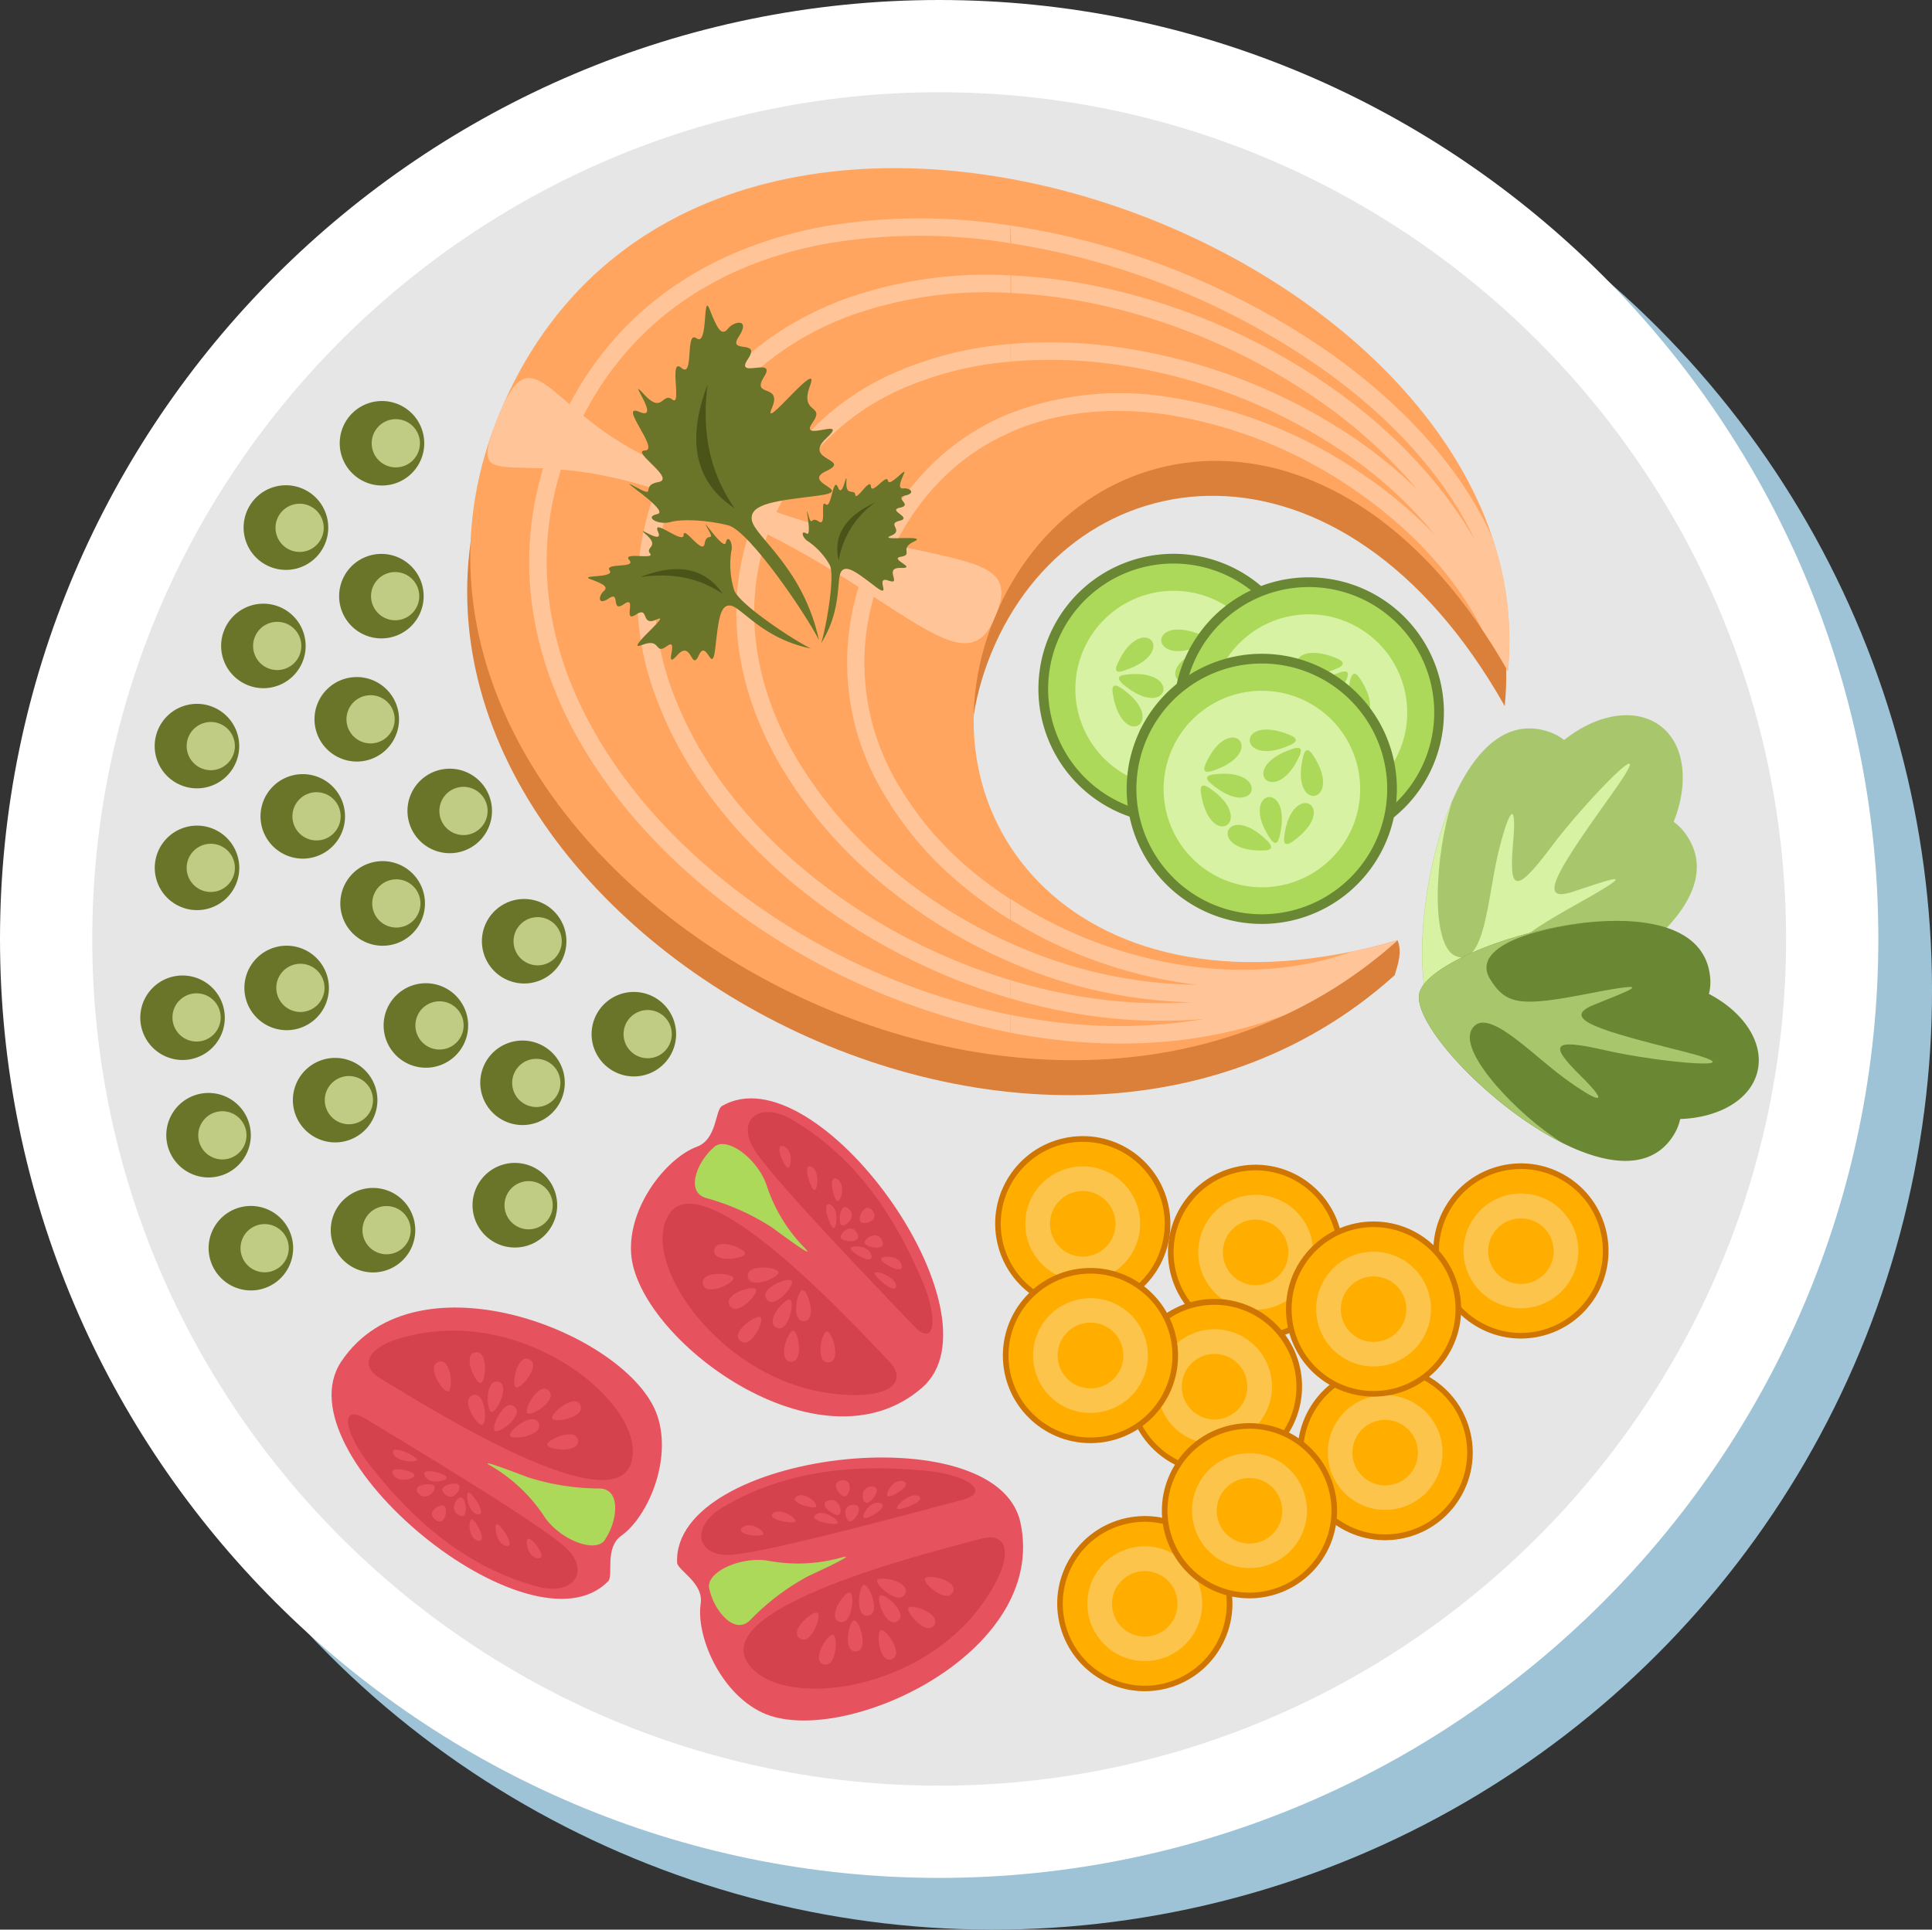 <svg xmlns="http://www.w3.org/2000/svg" width="294.87" height="294.58" viewBox="0 0 294.87 294.58">
  <rect x="0" y="0" width="294.87" height="294.58" fill="#333333" stroke="none"/>
  <defs>
    <style>
      .cls-1 {
        fill: #9fc3d6;
      }

      .cls-2 {
        fill: #fff;
      }

      .cls-10, .cls-11, .cls-12, .cls-13, .cls-17, .cls-18, .cls-19, .cls-2, .cls-20, .cls-21, .cls-22, .cls-3, .cls-4, .cls-5, .cls-7, .cls-8, .cls-9 {
        fill-rule: evenodd;
      }

      .cls-3 {
        fill: #e6e6e6;
      }

      .cls-4 {
        fill: #db803b;
      }

      .cls-5 {
        fill: #ffa55f;
      }

      .cls-6, .cls-7 {
        fill: #ffc599;
      }

      .cls-8 {
        fill: #6a7529;
      }

      .cls-9 {
        fill: #c0cc84;
      }

      .cls-10 {
        fill: #4b5418;
      }

      .cls-11 {
        fill: #e6535f;
      }

      .cls-12 {
        fill: #d4424e;
      }

      .cls-13 {
        fill: #add95b;
      }

      .cls-14, .cls-21 {
        fill: #cf7602;
      }

      .cls-15, .cls-17 {
        fill: #ffae00;
      }

      .cls-16, .cls-20 {
        fill: #fcc44b;
      }

      .cls-18 {
        fill: #6a8733;
      }

      .cls-19 {
        fill: #d6f2a2;
      }

      .cls-22 {
        fill: #a8c76d;
      }
    </style>
  </defs>
  <title>Asset 43food2</title>
  <g id="Layer_2" data-name="Layer 2">
    <g id="Background">
      <g>
        <circle class="cls-1" cx="151.53" cy="151.24" r="143.34" transform="translate(-62.56 151.44) rotate(-45)"/>
        <g>
          <path class="cls-2" d="M143.34,286.68c78.95,0,143.34-64.39,143.34-143.34S222.29,0,143.34,0,0,64.39,0,143.34,64.39,286.68,143.34,286.68Z"/>
          <path class="cls-3" d="M143.34,272.6c71.19,0,129.26-58.07,129.26-129.26S214.53,14.08,143.34,14.08,14.08,72.14,14.08,143.34,72.14,272.6,143.34,272.6Z"/>
          <g>
            <path class="cls-4" d="M212.86,148.88C156.27,199.73,48.33,135.44,75.66,68.7c30.53-74.53,160.48-26.32,154,39.09-25-44.31-65.88-38.57-78.36-8.1-11.94,29.15,10.5,59.11,62,43.85C214,145.26,213.44,147,212.86,148.88Z"/>
            <g>
              <path class="cls-5" d="M213.32,143.54C156.73,194.39,48.8,130.1,76.13,63.37c30.53-74.54,160.47-26.33,154,39.09-25-44.32-65.89-38.57-78.36-8.11S164.38,157.56,213.32,143.54Z"/>
              <path class="cls-6" d="M196.11,154.94c-12,4.52-25.2,5.35-38.32,3.33-1.19-.19-2.37-.39-3.55-.62v-2.72c1.32.26,2.64.5,4,.7a78.35,78.35,0,0,0,25.62-.09,76.48,76.48,0,0,1-19.21-.75,86.35,86.35,0,0,1-10.37-2.36v-2.79a85.79,85.79,0,0,0,10.8,2.51,75.08,75.08,0,0,0,16.84.86,73.35,73.35,0,0,1-26.49-5.6l-1.15-.48V144q1.06.48,2.16.93a70.68,70.68,0,0,0,26.35,5.41,69.49,69.49,0,0,1-28.51-9.91v-3.17a66.37,66.37,0,0,0,11.21,5.88c13.13,5.38,28.07,6.7,40.82,2.14q3.43-.71,7-1.74a69.81,69.81,0,0,1-17.21,11.4ZM154.24,34.43a110.78,110.78,0,0,1,11.93,2.46,116,116,0,0,1,37.29,17.34c10.94,7.84,19.65,17.42,24.34,27.93a48.84,48.84,0,0,1,2.35,20.3c-1.27-2.25-2.58-4.36-3.93-6.35-4.09-8.16-11.11-15.6-19.57-21.38a69.38,69.38,0,0,0-28.31-11.4c-8.42-1.26-16.78-.58-24.1,2.64v-2.9a46.9,46.9,0,0,1,24.5-2.39,72,72,0,0,1,29.41,11.84A69.94,69.94,0,0,1,219,81.66a64,64,0,0,0-13.45-12.32A83.19,83.19,0,0,0,172,55.91a71.76,71.76,0,0,0-17.79-.72V52.51a73.76,73.76,0,0,1,18.22.77,86.06,86.06,0,0,1,34.65,13.86,71.57,71.57,0,0,1,9.21,7.58A77.33,77.33,0,0,0,202,61.63a94.29,94.29,0,0,0-35.67-15.41,82.14,82.14,0,0,0-12-1.5V42.05a85.08,85.08,0,0,1,12.58,1.55,97,97,0,0,1,36.69,15.84c9,6.38,16.47,14.21,21.49,23-4.57-9.74-12.81-18.68-23.1-26a113,113,0,0,0-36.41-16.94,108.62,108.62,0,0,0-11.25-2.34Zm0,123.22a105.8,105.8,0,0,1-38.69-16.19c-12.58-8.52-22.93-19.56-29-31.88-6.51-13.27-8-28-2-42.78,7.81-19.07,23.33-29,41.48-32.28a88.07,88.07,0,0,1,28.17-.09v2.7a85.27,85.27,0,0,0-27.71,0c-17.28,3.07-32,12.55-39.46,30.66-5.72,14-4.27,28,1.91,40.58C94.81,120.3,104.84,131,117,139.24a103.29,103.29,0,0,0,37.2,15.69v2.72Zm0-91.68v-2.9a37.11,37.11,0,0,0-4.79,2.33c-7.09,4.12-13.06,10.75-17,20.43a38.71,38.71,0,0,0,2.06,34.7A52.59,52.59,0,0,0,147,135.28a63.37,63.37,0,0,0,7.2,5.15v-3.17a61.74,61.74,0,0,1-5.5-4,50.2,50.2,0,0,1-11.92-14,36.14,36.14,0,0,1-1.91-32.37c3.73-9.11,9.29-15.31,15.88-19.14A32.77,32.77,0,0,1,154.24,66Zm0-23.92A64.43,64.43,0,0,0,129,45.62c-12.27,4.53-22.5,13.42-28.36,27.72a45.24,45.24,0,0,0,.16,34.85c4.69,11.63,13.68,22.16,25,30.34a93.73,93.73,0,0,0,28.44,13.9v-2.79a90.86,90.86,0,0,1-26.87-13.27c-10.92-7.9-19.58-18-24.08-29.18a42.63,42.63,0,0,1-.16-32.83c5.55-13.54,15.22-22,26.81-26.23a61.93,61.93,0,0,1,24.3-3.41V42.05Zm0,10.46a54.84,54.84,0,0,0-16.78,4,40.16,40.16,0,0,0-22.15,22.24c-5.29,12.92-3.07,26.48,4,38.44a68.33,68.33,0,0,0,15.17,17.59,80.39,80.39,0,0,0,19.8,12.13V144a77.52,77.52,0,0,1-18.09-11.25,66,66,0,0,1-14.57-16.89c-6.62-11.26-8.74-24-3.79-36.08A37.61,37.61,0,0,1,138.49,59a52.52,52.52,0,0,1,15.75-3.8Z"/>
              <path class="cls-7" d="M76.13,63.37C71,76,77.16,68.45,96.2,73.55c36.3,9.73,50.18,34,55.59,20.8,6.1-13.51-14.74-4.83-53.89-25C83.39,61.93,81.25,50.87,76.13,63.37Z"/>
            </g>
          </g>
          <g>
            <path class="cls-8" d="M40.21,105.06a6.45,6.45,0,1,0-6.46-6.45A6.47,6.47,0,0,0,40.21,105.06Z"/>
            <path class="cls-9" d="M42.3,102.29a3.68,3.68,0,1,0-3.67-3.68A3.68,3.68,0,0,0,42.3,102.29Z"/>
          </g>
          <g>
            <path class="cls-8" d="M58.21,97.46A6.45,6.45,0,1,0,51.76,91,6.46,6.46,0,0,0,58.21,97.46Z"/>
            <path class="cls-9" d="M60.31,94.69A3.68,3.68,0,1,0,56.63,91,3.69,3.69,0,0,0,60.31,94.69Z"/>
          </g>
          <g>
            <path class="cls-8" d="M30.06,120.35a6.45,6.45,0,1,0-6.45-6.45A6.46,6.46,0,0,0,30.06,120.35Z"/>
            <path class="cls-9" d="M32.16,117.58a3.68,3.68,0,1,0-3.67-3.68A3.69,3.69,0,0,0,32.16,117.58Z"/>
          </g>
          <g>
            <path class="cls-8" d="M43.63,87a6.46,6.46,0,1,0-6.45-6.46A6.47,6.47,0,0,0,43.63,87Z"/>
            <path class="cls-9" d="M45.73,84.26a3.68,3.68,0,1,0-3.68-3.68A3.69,3.69,0,0,0,45.73,84.26Z"/>
          </g>
          <g>
            <path class="cls-8" d="M58.39,144.38a6.46,6.46,0,1,0-6.45-6.45A6.47,6.47,0,0,0,58.39,144.38Z"/>
            <path class="cls-9" d="M60.49,141.6a3.68,3.68,0,1,0-3.68-3.67A3.68,3.68,0,0,0,60.49,141.6Z"/>
          </g>
          <g>
            <path class="cls-8" d="M58.3,74.12a6.45,6.45,0,1,0-6.45-6.45A6.46,6.46,0,0,0,58.3,74.12Z"/>
            <path class="cls-9" d="M60.4,71.35a3.68,3.68,0,1,0-3.67-3.68A3.68,3.68,0,0,0,60.4,71.35Z"/>
          </g>
          <g>
            <path class="cls-8" d="M46.21,131.08a6.45,6.45,0,1,0-6.45-6.45A6.47,6.47,0,0,0,46.21,131.08Z"/>
            <path class="cls-9" d="M48.3,128.3a3.68,3.68,0,1,0-3.67-3.67A3.68,3.68,0,0,0,48.3,128.3Z"/>
          </g>
          <g>
            <path class="cls-8" d="M27.86,161.82a6.45,6.45,0,1,0-6.45-6.45A6.47,6.47,0,0,0,27.86,161.82Z"/>
            <path class="cls-9" d="M30,159a3.68,3.68,0,1,0-3.68-3.67A3.68,3.68,0,0,0,30,159Z"/>
          </g>
          <g>
            <path class="cls-8" d="M51.15,174.4A6.45,6.45,0,1,0,44.7,168,6.47,6.47,0,0,0,51.15,174.4Z"/>
            <path class="cls-9" d="M53.24,171.63A3.68,3.68,0,1,0,49.57,168,3.69,3.69,0,0,0,53.24,171.63Z"/>
          </g>
          <g>
            <path class="cls-8" d="M68.64,130.25a6.45,6.45,0,1,0-6.45-6.45A6.46,6.46,0,0,0,68.64,130.25Z"/>
            <path class="cls-9" d="M70.74,127.48a3.68,3.68,0,1,0-3.68-3.68A3.68,3.68,0,0,0,70.74,127.48Z"/>
          </g>
          <g>
            <path class="cls-8" d="M78.57,190.45A6.46,6.46,0,1,0,72.12,184,6.47,6.47,0,0,0,78.57,190.45Z"/>
            <path class="cls-9" d="M80.67,187.67A3.68,3.68,0,1,0,77,184,3.68,3.68,0,0,0,80.67,187.67Z"/>
          </g>
          <g>
            <path class="cls-8" d="M38.29,197a6.45,6.45,0,1,0-6.45-6.45A6.47,6.47,0,0,0,38.29,197Z"/>
            <path class="cls-9" d="M40.39,194.23a3.68,3.68,0,1,0-3.68-3.68A3.68,3.68,0,0,0,40.39,194.23Z"/>
          </g>
          <g>
            <path class="cls-8" d="M54.46,116.26A6.45,6.45,0,1,0,48,109.81,6.47,6.47,0,0,0,54.46,116.26Z"/>
            <path class="cls-9" d="M56.55,113.49a3.68,3.68,0,1,0-3.67-3.68A3.69,3.69,0,0,0,56.55,113.49Z"/>
          </g>
          <g>
            <path class="cls-8" d="M43.75,157.27a6.45,6.45,0,1,0-6.45-6.45A6.47,6.47,0,0,0,43.75,157.27Z"/>
            <path class="cls-9" d="M45.85,154.49a3.68,3.68,0,1,0-3.68-3.67A3.69,3.69,0,0,0,45.85,154.49Z"/>
          </g>
          <g>
            <path class="cls-8" d="M80,150.14a6.45,6.45,0,1,0-6.45-6.45A6.46,6.46,0,0,0,80,150.14Z"/>
            <path class="cls-9" d="M82.06,147.37a3.68,3.68,0,1,0-3.68-3.68A3.68,3.68,0,0,0,82.06,147.37Z"/>
          </g>
          <g>
            <path class="cls-8" d="M30.07,138.94a6.45,6.45,0,1,0-6.45-6.45A6.46,6.46,0,0,0,30.07,138.94Z"/>
            <path class="cls-9" d="M32.17,136.17a3.68,3.68,0,1,0-3.68-3.68A3.68,3.68,0,0,0,32.17,136.17Z"/>
          </g>
          <g>
            <path class="cls-8" d="M56.93,194.25a6.45,6.45,0,1,0-6.45-6.45A6.46,6.46,0,0,0,56.93,194.25Z"/>
            <path class="cls-9" d="M59,191.48a3.68,3.68,0,1,0-3.68-3.68A3.68,3.68,0,0,0,59,191.48Z"/>
          </g>
          <g>
            <path class="cls-8" d="M65,163a6.45,6.45,0,1,0-6.45-6.45A6.46,6.46,0,0,0,65,163Z"/>
            <path class="cls-9" d="M67.08,160.22a3.68,3.68,0,1,0-3.68-3.67A3.68,3.68,0,0,0,67.08,160.22Z"/>
          </g>
          <g>
            <path class="cls-8" d="M31.83,179.75a6.45,6.45,0,1,0-6.45-6.45A6.46,6.46,0,0,0,31.83,179.75Z"/>
            <path class="cls-9" d="M33.93,177a3.68,3.68,0,1,0-3.67-3.68A3.68,3.68,0,0,0,33.93,177Z"/>
          </g>
          <g>
            <path class="cls-8" d="M96.74,164.33a6.45,6.45,0,1,0-6.45-6.45A6.47,6.47,0,0,0,96.74,164.33Z"/>
            <path class="cls-9" d="M98.84,161.55a3.68,3.68,0,1,0-3.67-3.67A3.68,3.68,0,0,0,98.84,161.55Z"/>
          </g>
          <g>
            <path class="cls-8" d="M79.75,171.75a6.45,6.45,0,1,0-6.45-6.45A6.46,6.46,0,0,0,79.75,171.75Z"/>
            <path class="cls-9" d="M81.85,169a3.68,3.68,0,1,0-3.68-3.68A3.69,3.69,0,0,0,81.85,169Z"/>
          </g>
          <g>
            <g>
              <path class="cls-8" d="M125,97.74c-1.91-3.88-10.65-16.74-13.87-17.55s-7-1-8.81-.49-4.12-.77-2-1.22-7-6.13-3.41-4.19.67-.21,3.54-.69-4.32-4.77-2-4.83-4.27-7.35-.83-5.88-2.22-5.85.65-2.71,2.8-.4,4.34.81S102,54.45,104,56.16s.5-5.82,2.32-4.51.89-7.26,2-4.4,1.8,4.17,2.77,2.94,3.5-1.59,1.67,1.19,3.51.29,1.38,3.45,4.52-.53,2.47,2.7,2.88.91,1.19,4.79,7.54-8,5.84-3.46,2.47,2.7.33,5.73,5.84-1.11,2.14,2.32,4,3.14,0,5,4.72,3-1.37,3.77-10.35,1.15-10,3.68S122.61,86.63,125,97.74Z"/>
              <path class="cls-10" d="M112.1,77.58c-2.11-3.15-5.42-8.88-4.1-18.9C103.67,70,108.37,75.14,112.1,77.58Z"/>
            </g>
            <g>
              <path class="cls-8" d="M123.76,99c-2.58-1.23-11.18-6.9-11.74-9a13.3,13.3,0,0,1-.41-5.83c.35-1.2-.55-2.72-.83-1.33s-4.12-4.56-2.8-2.21-.14.44-.43,2.34-3.2-2.81-3.22-1.3-4.9-2.75-3.9-.49-3.89-1.41-1.79.46-.24,1.86.58,2.86-4.34-.31-3.18,1-3.86.38-3,1.58-4.8.65-2.9,1.35,2.78,1.16,2,1.82-1,2.32.8,1.09.22,2.32,2.3.88-.31,3,1.81,1.61.63,1.9,3.18.74S95,99.63,98,98.46s1.81,1.62,3.8.17-.68,3.88,1.56,1.4,2.11,2.61,3.3,0,2,3.11,2.49-.94.66-6.86,2.34-6.64S116.38,97.51,123.76,99Z"/>
              <path class="cls-10" d="M110.29,90.64c-2.1-1.37-5.93-3.51-12.55-2.54C105.21,85.13,108.64,88.2,110.29,90.64Z"/>
            </g>
            <g>
              <path class="cls-8" d="M125.33,98.19c.72-2.21,2.21-10.47,1.27-12a10.84,10.84,0,0,0-3.21-3.51c-.9-.47-1.29-1.85-.31-1.24s-.37-5,.26-2.9.34.17,1.62,1.07.15-3.46,1.05-2.63,1.13-4.44,1.89-2.57,1.36-3.09,1.28-.8,1.23.9,1.36,1.94,2.25-2.72,2.38-1.31,2.39-2,2.6-.86,3.08-2.46,2.42-1-.87,2.29,0,2.18,1.95.71.2,1.09,1.24,1.43-.78,1.85,2,1.5-.06,2,.77,1.44-1.35,2.3,5.91-.23,3.56.87-.07,2-2,2.32,2.67,1.78-.05,1.71.35,2.71-1.87,1.93.7,2.94-1.95.94-4.42-3.46-5.23-2.35S128.59,93,125.33,98.19Z"/>
              <path class="cls-10" d="M128,85.55a13.78,13.78,0,0,1,5.55-8.83C127.56,79.46,127.44,83.2,128,85.55Z"/>
            </g>
          </g>
          <g>
            <path class="cls-11" d="M92.83,241.38c.84-.86-.61-5.07,2-6.94,4-2.84,7.79-11.5,5.5-18.31-4.17-12.42-36.78-25.43-48.25-8.27C42.64,222,81.13,253.45,92.83,241.38Z"/>
            <path class="cls-12" d="M58.07,210.44c4.57,2.68,35.05,22.35,38.22,13,2.73-8.08-13.93-22.58-31.24-20C56.07,204.74,54.45,208.31,58.07,210.44Z"/>
            <path class="cls-12" d="M82.16,242.24c5.43,1.41,8.13-2.48,4-6.15-4.68-4.12-26.17-16.93-30.3-19.46s-3.35,2.17.77,7.27C60.32,228.53,68.7,238.71,82.16,242.24Z"/>
            <path class="cls-13" d="M92.46,234.83c1.72-2.58,2.42-7.57-1-7.6a36.05,36.05,0,0,1-10.86-1.7c-2.67-1-7.86-3-5.65-1.73a24.48,24.48,0,0,1,8,7.53C85.32,235.09,91.26,237.41,92.46,234.83Z"/>
            <g>
              <path class="cls-11" d="M82.21,217.26c-.83-1.89-4.68,1.16-4.35,1.91S83,219.14,82.21,217.26Z"/>
              <path class="cls-11" d="M88.22,219.85c-.3-2-4.81-.09-4.69.72S88.54,221.89,88.22,219.85Z"/>
              <path class="cls-11" d="M78.52,214.73c-1.61-1.29-3.62,3.19-3,3.7S80.12,216,78.52,214.73Z"/>
              <path class="cls-11" d="M76,210.92c-2-.41-1.76,4.49-1,4.65S78,211.33,76,210.92Z"/>
              <path class="cls-11" d="M72.16,213c-2,.64.68,4.77,1.46,4.52S74.12,212.34,72.16,213Z"/>
              <path class="cls-11" d="M83.73,212.29c-1.5-1.41-3.84,2.91-3.24,3.46S85.24,213.7,83.73,212.29Z"/>
              <path class="cls-11" d="M88.56,214.49c-.9-1.85-4.62,1.34-4.27,2.07S89.46,216.35,88.56,214.49Z"/>
              <path class="cls-11" d="M72.54,206.45c-2,.35,0,4.81.82,4.67S74.57,206.09,72.54,206.45Z"/>
              <path class="cls-11" d="M80.79,207.51c-1.86-.89-2.79,3.93-2.05,4.28S82.65,208.4,80.79,207.51Z"/>
              <path class="cls-11" d="M66.94,207.89c-2,.63.69,4.76,1.47,4.51S68.9,207.25,66.94,207.89Z"/>
            </g>
            <g>
              <path class="cls-11" d="M64.85,225.33c.74,1.45,3.6.72,3.31.14S64.11,223.88,64.85,225.33Z"/>
              <path class="cls-11" d="M60,221.81c.34,1.38,3.78,1.56,3.65,1S59.66,220.42,60,221.81Z"/>
              <path class="cls-11" d="M67.86,228.08c1.32,1.32,2.68-.89,2.16-1.41S66.54,226.76,67.86,228.08Z"/>
              <path class="cls-11" d="M70,231.28c1.6.89,1.16-2.29.52-2.65S68.41,230.39,70,231.28Z"/>
              <path class="cls-11" d="M72.93,231.18c1.5.21-.77-3.23-1.37-3.32S71.42,231,72.93,231.18Z"/>
              <path class="cls-11" d="M63.88,228c1.25,1.36,2.88-.64,2.39-1.18S62.64,226.64,63.88,228Z"/>
              <path class="cls-11" d="M60,225.1c.79,1.45,3.56.6,3.24,0S59.2,223.64,60,225.1Z"/>
              <path class="cls-11" d="M72.93,235.19c1.58.41-.24-3.05-.86-3.22S71.36,234.78,72.93,235.19Z"/>
              <path class="cls-11" d="M66.42,232c1.5,1.14,2-1.62,1.4-2.08S64.92,230.8,66.42,232Z"/>
              <path class="cls-11" d="M77.26,236c1.5.21-.77-3.23-1.37-3.32S75.75,235.82,77.26,236Z"/>
              <path class="cls-11" d="M82.09,237.89c1.62.13-.76-3-1.4-3S80.47,237.76,82.09,237.89Z"/>
            </g>
          </g>
          <g>
            <circle class="cls-14" cx="165.25" cy="186.82" r="13.37" transform="translate(-27.79 28.88) rotate(-9.22)"/>
            <circle class="cls-15" cx="165.25" cy="186.82" r="12.51"/>
            <circle class="cls-16" cx="165.25" cy="186.82" r="8.76"/>
            <path class="cls-17" d="M165.25,191.83a5,5,0,1,0-5-5A5,5,0,0,0,165.25,191.83Z"/>
          </g>
          <g>
            <path class="cls-18" d="M181.93,84.74a20.62,20.62,0,1,1-23.25,17.61A20.61,20.61,0,0,1,181.93,84.74Z"/>
            <path class="cls-13" d="M181.72,86.21a19.14,19.14,0,1,1-21.57,16.34A19.13,19.13,0,0,1,181.72,86.21Z"/>
            <path class="cls-19" d="M181.16,90.33a15,15,0,1,1-16.89,12.79A15,15,0,0,1,181.16,90.33Z"/>
            <g>
              <g>
                <path class="cls-13" d="M182.53,112.48c1.09-8.91,8.75-4.62,1.31.7C182.86,113.89,182.38,113.67,182.53,112.48Z"/>
                <path class="cls-13" d="M180.38,112.76c-5-7.46,3.6-9.21,1.46-.33C181.55,113.62,181.05,113.76,180.38,112.76Z"/>
                <path class="cls-13" d="M179.5,114.56c-9,.37-6-7.88.47-1.41C180.83,114,180.69,114.52,179.5,114.56Z"/>
              </g>
              <g>
                <path class="cls-13" d="M183.5,98.44c-8.15,3.77-8.53-5-.09-1.49C184.53,97.42,184.59,97.94,183.5,98.44Z"/>
                <path class="cls-13" d="M184.87,100.12c-3.71,8.18-9.73,1.78-1-1.06C185,98.68,185.37,99,184.87,100.12Z"/>
                <path class="cls-13" d="M186.87,99.93c5,7.44-3.57,9.22-1.45.33C185.7,99.08,186.2,98.93,186.87,99.93Z"/>
              </g>
              <g>
                <path class="cls-13" d="M171.05,105c7.49,5,.23,9.89-1.22.86C169.64,104.66,170.05,104.34,171.05,105Z"/>
                <path class="cls-13" d="M171.76,103c8.91-1.14,6.63,7.34-.36,1.45C170.47,103.62,170.57,103.11,171.76,103Z"/>
                <path class="cls-13" d="M170.54,101.36c3.68-8.2,9.72-1.83,1.05,1C170.43,102.8,170.05,102.45,170.54,101.36Z"/>
              </g>
            </g>
          </g>
          <g>
            <path class="cls-18" d="M202.58,88.33a20.62,20.62,0,1,1-23.25,17.61A20.62,20.62,0,0,1,202.58,88.33Z"/>
            <path class="cls-13" d="M202.37,89.8a19.14,19.14,0,1,1-21.57,16.34A19.13,19.13,0,0,1,202.37,89.8Z"/>
            <path class="cls-19" d="M201.81,93.92a15,15,0,1,1-16.89,12.79A15,15,0,0,1,201.81,93.92Z"/>
            <g>
              <g>
                <path class="cls-13" d="M203.18,116.08c1.09-8.92,8.75-4.63,1.31.7C203.51,117.48,203,117.26,203.18,116.08Z"/>
                <path class="cls-13" d="M201,116.35c-5-7.46,3.6-9.21,1.46-.33C202.2,117.21,201.7,117.35,201,116.35Z"/>
                <path class="cls-13" d="M200.15,118.16c-9,.36-6-7.89.47-1.42C201.48,117.61,201.34,118.11,200.15,118.16Z"/>
              </g>
              <g>
                <path class="cls-13" d="M204.15,102c-8.15,3.77-8.53-5-.09-1.49C205.18,101,205.24,101.53,204.15,102Z"/>
                <path class="cls-13" d="M205.52,103.71c-3.71,8.18-9.73,1.78-1-1.06C205.63,102.27,206,102.62,205.52,103.71Z"/>
                <path class="cls-13" d="M207.52,103.52c5,7.44-3.57,9.22-1.45.33C206.35,102.67,206.85,102.52,207.52,103.52Z"/>
              </g>
              <g>
                <path class="cls-13" d="M191.7,108.59c7.49,5,.23,9.89-1.22.87C190.29,108.25,190.7,107.93,191.7,108.59Z"/>
                <path class="cls-13" d="M192.41,106.54c8.91-1.14,6.63,7.34-.36,1.45C191.12,107.21,191.22,106.7,192.41,106.54Z"/>
                <path class="cls-13" d="M191.19,105c3.68-8.2,9.72-1.82,1.05,1.06C191.08,106.39,190.7,106,191.19,105Z"/>
              </g>
            </g>
          </g>
          <g>
            <path class="cls-18" d="M195.39,100a20.62,20.62,0,1,1-23.24,17.61A20.63,20.63,0,0,1,195.39,100Z"/>
            <path class="cls-13" d="M195.19,101.47a19.14,19.14,0,1,1-21.57,16.35A19.14,19.14,0,0,1,195.19,101.47Z"/>
            <path class="cls-19" d="M194.62,105.59a15,15,0,1,1-16.88,12.79A15,15,0,0,1,194.62,105.59Z"/>
            <g>
              <g>
                <path class="cls-13" d="M196,127.75c1.08-8.92,8.74-4.63,1.31.7C196.32,129.16,195.85,128.94,196,127.75Z"/>
                <path class="cls-13" d="M193.85,128c-5-7.47,3.6-9.22,1.45-.33C195,128.88,194.52,129,193.85,128Z"/>
                <path class="cls-13" d="M193,129.83c-9,.36-6-7.89.48-1.41C194.3,129.28,194.16,129.78,193,129.83Z"/>
              </g>
              <g>
                <path class="cls-13" d="M197,113.7c-8.16,3.77-8.53-5-.1-1.48C198,112.69,198.06,113.2,197,113.7Z"/>
                <path class="cls-13" d="M198.34,115.38c-3.72,8.18-9.73,1.79-1.05-1.06C198.45,113.94,198.83,114.29,198.34,115.38Z"/>
                <path class="cls-13" d="M200.34,115.19c5,7.44-3.57,9.23-1.46.33C199.17,114.34,199.66,114.2,200.34,115.19Z"/>
              </g>
              <g>
                <path class="cls-13" d="M184.52,120.26c7.49,5,.22,9.89-1.22.87C183.11,119.92,183.52,119.6,184.52,120.26Z"/>
                <path class="cls-13" d="M185.22,118.22c8.91-1.15,6.64,7.33-.35,1.44C183.94,118.88,184,118.37,185.22,118.22Z"/>
                <path class="cls-13" d="M184,116.62c3.68-8.19,9.72-1.82,1.05,1.06C183.9,118.06,183.52,117.71,184,116.62Z"/>
              </g>
            </g>
          </g>
          <g>
            <path class="cls-11" d="M110.16,168.87c-1,.62-.74,5.06-3.78,6.18-4.61,1.7-10.5,9.07-10.06,16.25.79,13.07,28.9,34.12,44.43,20.53C153.59,200.6,124.59,160.26,110.16,168.87Z"/>
            <path class="cls-12" d="M135.67,207.79c-3.72-3.77-28-30.7-33.52-22.48-4.74,7.09,7.57,25.42,25,27.45C136.12,213.81,138.61,210.79,135.67,207.79Z"/>
            <path class="cls-12" d="M120.68,170.82c-4.87-2.78-8.49.28-5.41,4.91,3.44,5.2,20.86,23.16,24.19,26.67s3.8-1.22,1.15-7.22C138.21,189.73,132.76,177.73,120.68,170.82Z"/>
            <path class="cls-13" d="M108.81,175.29c-2.34,2.05-4.31,6.68-1,7.61a36.11,36.11,0,0,1,10,4.47c2.31,1.7,6.81,5,5,3.14a24.46,24.46,0,0,1-5.73-9.34C115.77,176.9,110.64,173.11,108.81,175.29Z"/>
            <g>
              <path class="cls-11" d="M114.14,194.93c.31,2,4.81.09,4.69-.72S113.82,192.89,114.14,194.93Z"/>
              <path class="cls-11" d="M109,190.86c-.23,2,4.62,1.34,4.71.53S109.23,188.81,109,190.86Z"/>
              <path class="cls-11" d="M117,198.33c1.22,1.66,4.32-2.14,3.84-2.8S115.83,196.66,117,198.33Z"/>
              <path class="cls-11" d="M118.48,202.66c1.84.93,2.85-3.87,2.12-4.24S116.63,201.74,118.48,202.66Z"/>
              <path class="cls-11" d="M122.72,201.68c2.06-.1.58-4.78-.24-4.74S120.66,201.79,122.72,201.68Z"/>
              <path class="cls-11" d="M111.37,199.33c1.09,1.75,4.47-1.81,4-2.5S110.29,197.58,111.37,199.33Z"/>
              <path class="cls-11" d="M107.28,196c.39,2,4.82-.09,4.66-.89S106.89,193.92,107.28,196Z"/>
              <path class="cls-11" d="M120.65,207.88c2.06.18,1.24-4.65.43-4.73S118.6,207.69,120.65,207.88Z"/>
              <path class="cls-11" d="M113,204.71c1.57,1.34,3.71-3.07,3.09-3.6S111.41,203.37,113,204.71Z"/>
              <path class="cls-11" d="M126.44,208c2.06-.1.58-4.78-.24-4.74S124.38,208.05,126.44,208Z"/>
            </g>
            <g>
              <path class="cls-11" d="M133,191.65c-.34-1.6-3.3-1.63-3.16-1S133.34,193.25,133,191.65Z"/>
              <path class="cls-11" d="M136.76,196.31c0-1.43-3.24-2.49-3.26-1.92S136.72,197.74,136.76,196.31Z"/>
              <path class="cls-11" d="M130.8,188.21c-.93-1.62-2.81.16-2.44.8S131.74,189.83,130.8,188.21Z"/>
              <path class="cls-11" d="M129.56,184.56c-1.31-1.27-1.71,1.92-1.19,2.42S130.88,185.84,129.56,184.56Z"/>
              <path class="cls-11" d="M126.72,183.9c-1.4-.6-.1,3.32.45,3.56S128.12,184.49,126.72,183.9Z"/>
              <path class="cls-11" d="M134.62,189.32c-.85-1.63-2.94-.12-2.6.53S135.47,191,134.62,189.32Z"/>
              <path class="cls-11" d="M137.62,193.14c-.38-1.62-3.28-1.51-3.13-.87S138,194.75,137.62,193.14Z"/>
              <path class="cls-11" d="M127.76,180c-1.42-.81-.57,3,0,3.33S129.17,180.83,127.76,180Z"/>
              <path class="cls-11" d="M133.2,184.85c-1.15-1.49-2.35,1-1.89,1.64S134.35,186.35,133.2,184.85Z"/>
              <path class="cls-11" d="M123.8,178.09c-1.4-.59-.1,3.32.45,3.56S125.2,178.68,123.8,178.09Z"/>
              <path class="cls-11" d="M119.62,175c-1.53-.55,0,3.06.57,3.28S121.15,175.59,119.62,175Z"/>
            </g>
          </g>
          <g>
            <path class="cls-11" d="M103.34,238.51c0,1.21,4.08,3.08,3.6,6.28-.73,4.86,2.89,13.58,9.39,16.65,11.84,5.6,43.83-8.89,39.4-29.06C152.07,215.73,102.75,221.72,103.34,238.51Z"/>
            <path class="cls-12" d="M149.74,234.9c-5.1,1.43-40.41,9.78-35.85,18.55,3.94,7.56,25.93,5.6,36.08-8.66C155.23,237.4,153.78,233.76,149.74,234.9Z"/>
            <path class="cls-12" d="M110.12,230.23c-4.78,2.93-3.85,7.57,1.69,7.11,6.22-.52,30.34-7.14,35-8.36s.76-3.92-5.78-4.49C135.13,224,122,223,110.12,230.23Z"/>
            <path class="cls-13" d="M108.32,242.78c.67,3,3.78,7,6.21,4.51a36,36,0,0,1,8.75-6.64c2.6-1.21,7.63-3.57,5.16-2.88a24.59,24.59,0,0,1-11,.53C113.08,237.46,107.29,240.13,108.32,242.78Z"/>
            <g>
              <path class="cls-11" d="M128.1,247.57c1.93.71,2.4-4.17,1.63-4.45S126.16,246.87,128.1,247.57Z"/>
              <path class="cls-11" d="M122.05,250.11c1.69,1.19,3.41-3.4,2.74-3.87S120.37,248.92,122.05,250.11Z"/>
              <path class="cls-11" d="M132.47,246.66c2.05-.26.21-4.81-.6-4.71S130.43,246.92,132.47,246.66Z"/>
              <path class="cls-11" d="M137,247.49c1.7-1.17-2-4.37-2.69-3.9S135.27,248.66,137,247.49Z"/>
              <path class="cls-11" d="M138.15,243.3c.9-1.85-3.91-2.81-4.27-2.07S137.25,245.15,138.15,243.3Z"/>
              <path class="cls-11" d="M130.62,252.11c2.06-.11.57-4.78-.25-4.74S128.56,252.22,130.62,252.11Z"/>
              <path class="cls-11" d="M125.69,254.07c2,.64,2.24-4.26,1.46-4.51S123.73,253.43,125.69,254.07Z"/>
              <path class="cls-11" d="M142.58,248.1c1.15-1.71-3.48-3.33-3.93-2.65S141.43,249.81,142.58,248.1Z"/>
              <path class="cls-11" d="M136.11,253.3c1.93-.72-.9-4.73-1.67-4.44S134.18,254,136.11,253.3Z"/>
              <path class="cls-11" d="M145.43,243.06c.9-1.85-3.91-2.81-4.27-2.07S144.53,244.91,145.43,243.06Z"/>
            </g>
            <g>
              <path class="cls-11" d="M134.31,229.46c-1.56-.47-3,2.1-2.4,2.29S135.87,229.94,134.31,229.46Z"/>
              <path class="cls-11" d="M140.2,228.41c-1.23-.71-3.74,1.64-3.25,1.93S141.44,229.13,140.2,228.41Z"/>
              <path class="cls-11" d="M130.23,229.73c-1.86,0-1.21,2.55-.47,2.53S132.1,229.69,130.23,229.73Z"/>
              <path class="cls-11" d="M126.44,229.06c-1.75.54.85,2.43,1.55,2.21S128.19,228.52,126.44,229.06Z"/>
              <path class="cls-11" d="M124.49,231.23c-1.2.94,2.86,1.69,3.33,1.32S125.68,230.29,124.49,231.23Z"/>
              <path class="cls-11" d="M133.05,226.92c-1.85,0-1.53,2.52-.8,2.53S134.89,227,133.05,226.92Z"/>
              <path class="cls-11" d="M137.83,226.12c-1.59-.43-2.9,2.16-2.26,2.33S139.43,226.56,137.83,226.12Z"/>
              <path class="cls-11" d="M121.59,228.46c-1.38.85,2.37,1.94,2.92,1.6S123,227.61,121.59,228.46Z"/>
              <path class="cls-11" d="M128.44,226c-1.86.29-.21,2.56.53,2.45S130.31,225.72,128.44,226Z"/>
              <path class="cls-11" d="M118,231c-1.19.94,2.86,1.68,3.34,1.31S119.19,230.05,118,231Z"/>
              <path class="cls-11" d="M113.3,233.19c-1.22,1.08,2.67,1.51,3.15,1.08S114.52,232.11,113.3,233.19Z"/>
            </g>
          </g>
          <g>
            <circle class="cls-14" cx="191.64" cy="191.17" r="13.37" transform="translate(-38.8 49.14) rotate(-13.28)"/>
            <circle class="cls-15" cx="191.64" cy="191.17" r="12.51" transform="translate(-38.8 49.14) rotate(-13.28)"/>
            <path class="cls-20" d="M191.64,199.94a8.77,8.77,0,1,0-8.76-8.77A8.78,8.78,0,0,0,191.64,199.94Z"/>
            <path class="cls-17" d="M191.64,196.19a5,5,0,1,0-5-5A5,5,0,0,0,191.64,196.19Z"/>
          </g>
          <g>
            <circle class="cls-14" cx="185.37" cy="211.68" r="13.37" transform="translate(-31.48 390.97) rotate(-88.38)"/>
            <circle class="cls-15" cx="185.37" cy="211.68" r="12.51" transform="translate(-16.53 15.71) rotate(-4.64)"/>
            <circle class="cls-16" cx="185.37" cy="211.68" r="8.76"/>
            <path class="cls-17" d="M185.37,216.69a5,5,0,1,0-5-5A5,5,0,0,0,185.37,216.69Z"/>
          </g>
          <g>
            <circle class="cls-14" cx="174.72" cy="244.82" r="13.37" transform="translate(-49.19 44) rotate(-12.6)"/>
            <circle class="cls-15" cx="174.72" cy="244.82" r="12.51" transform="translate(-60.62 57.53) rotate(-15.97)"/>
            <circle class="cls-16" cx="174.72" cy="244.82" r="8.76"/>
            <path class="cls-17" d="M174.72,249.84a5,5,0,1,0-5-5A5,5,0,0,0,174.72,249.84Z"/>
          </g>
          <g>
            <circle class="cls-14" cx="211.41" cy="221.74" r="13.37" transform="translate(-52.23 65.68) rotate(-15.74)"/>
            <circle class="cls-15" cx="211.41" cy="221.74" r="12.51" transform="translate(-31.95 35.62) rotate(-8.96)"/>
            <circle class="cls-16" cx="211.41" cy="221.74" r="8.76"/>
            <path class="cls-17" d="M211.41,226.76a5,5,0,1,0-5-5A5,5,0,0,0,211.41,226.76Z"/>
          </g>
          <g>
            <circle class="cls-14" cx="232.13" cy="190.96" r="13.37" transform="translate(-37.66 58.44) rotate(-13.28)"/>
            <circle class="cls-15" cx="232.13" cy="190.96" r="12.51" transform="translate(-37.66 58.44) rotate(-13.28)"/>
            <path class="cls-20" d="M232.13,199.72a8.76,8.76,0,1,0-8.76-8.76A8.78,8.78,0,0,0,232.13,199.72Z"/>
            <path class="cls-17" d="M232.13,196a5,5,0,1,0-5-5A5,5,0,0,0,232.13,196Z"/>
          </g>
          <g>
            <circle class="cls-14" cx="209.64" cy="199.84" r="13.37"/>
            <circle class="cls-15" cx="209.64" cy="199.84" r="12.51"/>
            <circle class="cls-16" cx="209.64" cy="199.84" r="8.76"/>
            <path class="cls-17" d="M209.64,204.86a5,5,0,1,0-5-5A5,5,0,0,0,209.64,204.86Z"/>
          </g>
          <g>
            <circle class="cls-14" cx="166.43" cy="206.94" r="13.37"/>
            <circle class="cls-15" cx="166.43" cy="206.94" r="12.51"/>
            <circle class="cls-16" cx="166.43" cy="206.94" r="8.76"/>
            <circle class="cls-15" cx="166.43" cy="206.94" r="5.02" transform="translate(-31 29.33) rotate(-9.22)"/>
          </g>
          <g>
            <path class="cls-21" d="M190.7,244a13.37,13.37,0,1,0-13.37-13.36A13.38,13.38,0,0,0,190.7,244Z"/>
            <path class="cls-17" d="M190.7,243.13a12.51,12.51,0,1,0-12.51-12.51A12.53,12.53,0,0,0,190.7,243.13Z"/>
            <path class="cls-20" d="M190.7,239.38a8.77,8.77,0,1,0-8.77-8.76A8.78,8.78,0,0,0,190.7,239.38Z"/>
            <path class="cls-17" d="M190.7,235.64a5,5,0,1,0-5-5A5,5,0,0,0,190.7,235.64Z"/>
          </g>
          <g>
            <path class="cls-22" d="M219.6,156c-6.59-4.93-.29-50.47,17-44.21a7.79,7.79,0,0,1,2.13,1.18c5-4,10.86-5,14.65-2.18s4.43,8.75,2.06,14.67a7.58,7.58,0,0,1,1.73,1.71C268.08,141.94,226.19,160.88,219.6,156Z"/>
            <path class="cls-19" d="M219.6,156c-4-3-3.23-21.31,2-33.57-2.59,8-3.38,21.87.57,23.52,4.47,1.87,4.9-9.11,6.47-15.63s2.92-8.81,2.29-1.59.31,7.93,5.76.64S254,110,246.16,121s-12,17.05-6.2,15.16,11-3.89.89,1.76-11.73,7.36-11,12.29,7.64,3.53,17.34-2.7C236.91,154.35,223.14,158.61,219.6,156Z"/>
          </g>
          <g>
            <path class="cls-18" d="M216.63,151.62c-1.73,7.54,30.45,36.33,39,21.34a7.55,7.55,0,0,0,.81-2.13c6-.21,10.82-3,11.81-7.34s-2.13-9-7.43-11.76a7.21,7.21,0,0,0,.21-2.27C259.88,132.22,218.37,144.09,216.63,151.62Z"/>
            <path class="cls-22" d="M216.63,151.62c-1.06,4.62,10.63,17.23,21.81,22.84-6.72-4.17-15.7-13.61-13.88-17.19,2.06-4.05,9.05,3.55,14.13,7.27s7.45,4.54,2.61-.25-4.6-5.87,3.73-3.95,24.15,3.28,11.85.17-19-4.92-13.65-7.1,10.23-3.87-.44-1.79-12.87,1.85-15.35-2.12,3.33-7.16,14.06-8.59C230,142.26,217.57,147.57,216.63,151.62Z"/>
          </g>
        </g>
      </g>
    </g>
  </g>
</svg>
